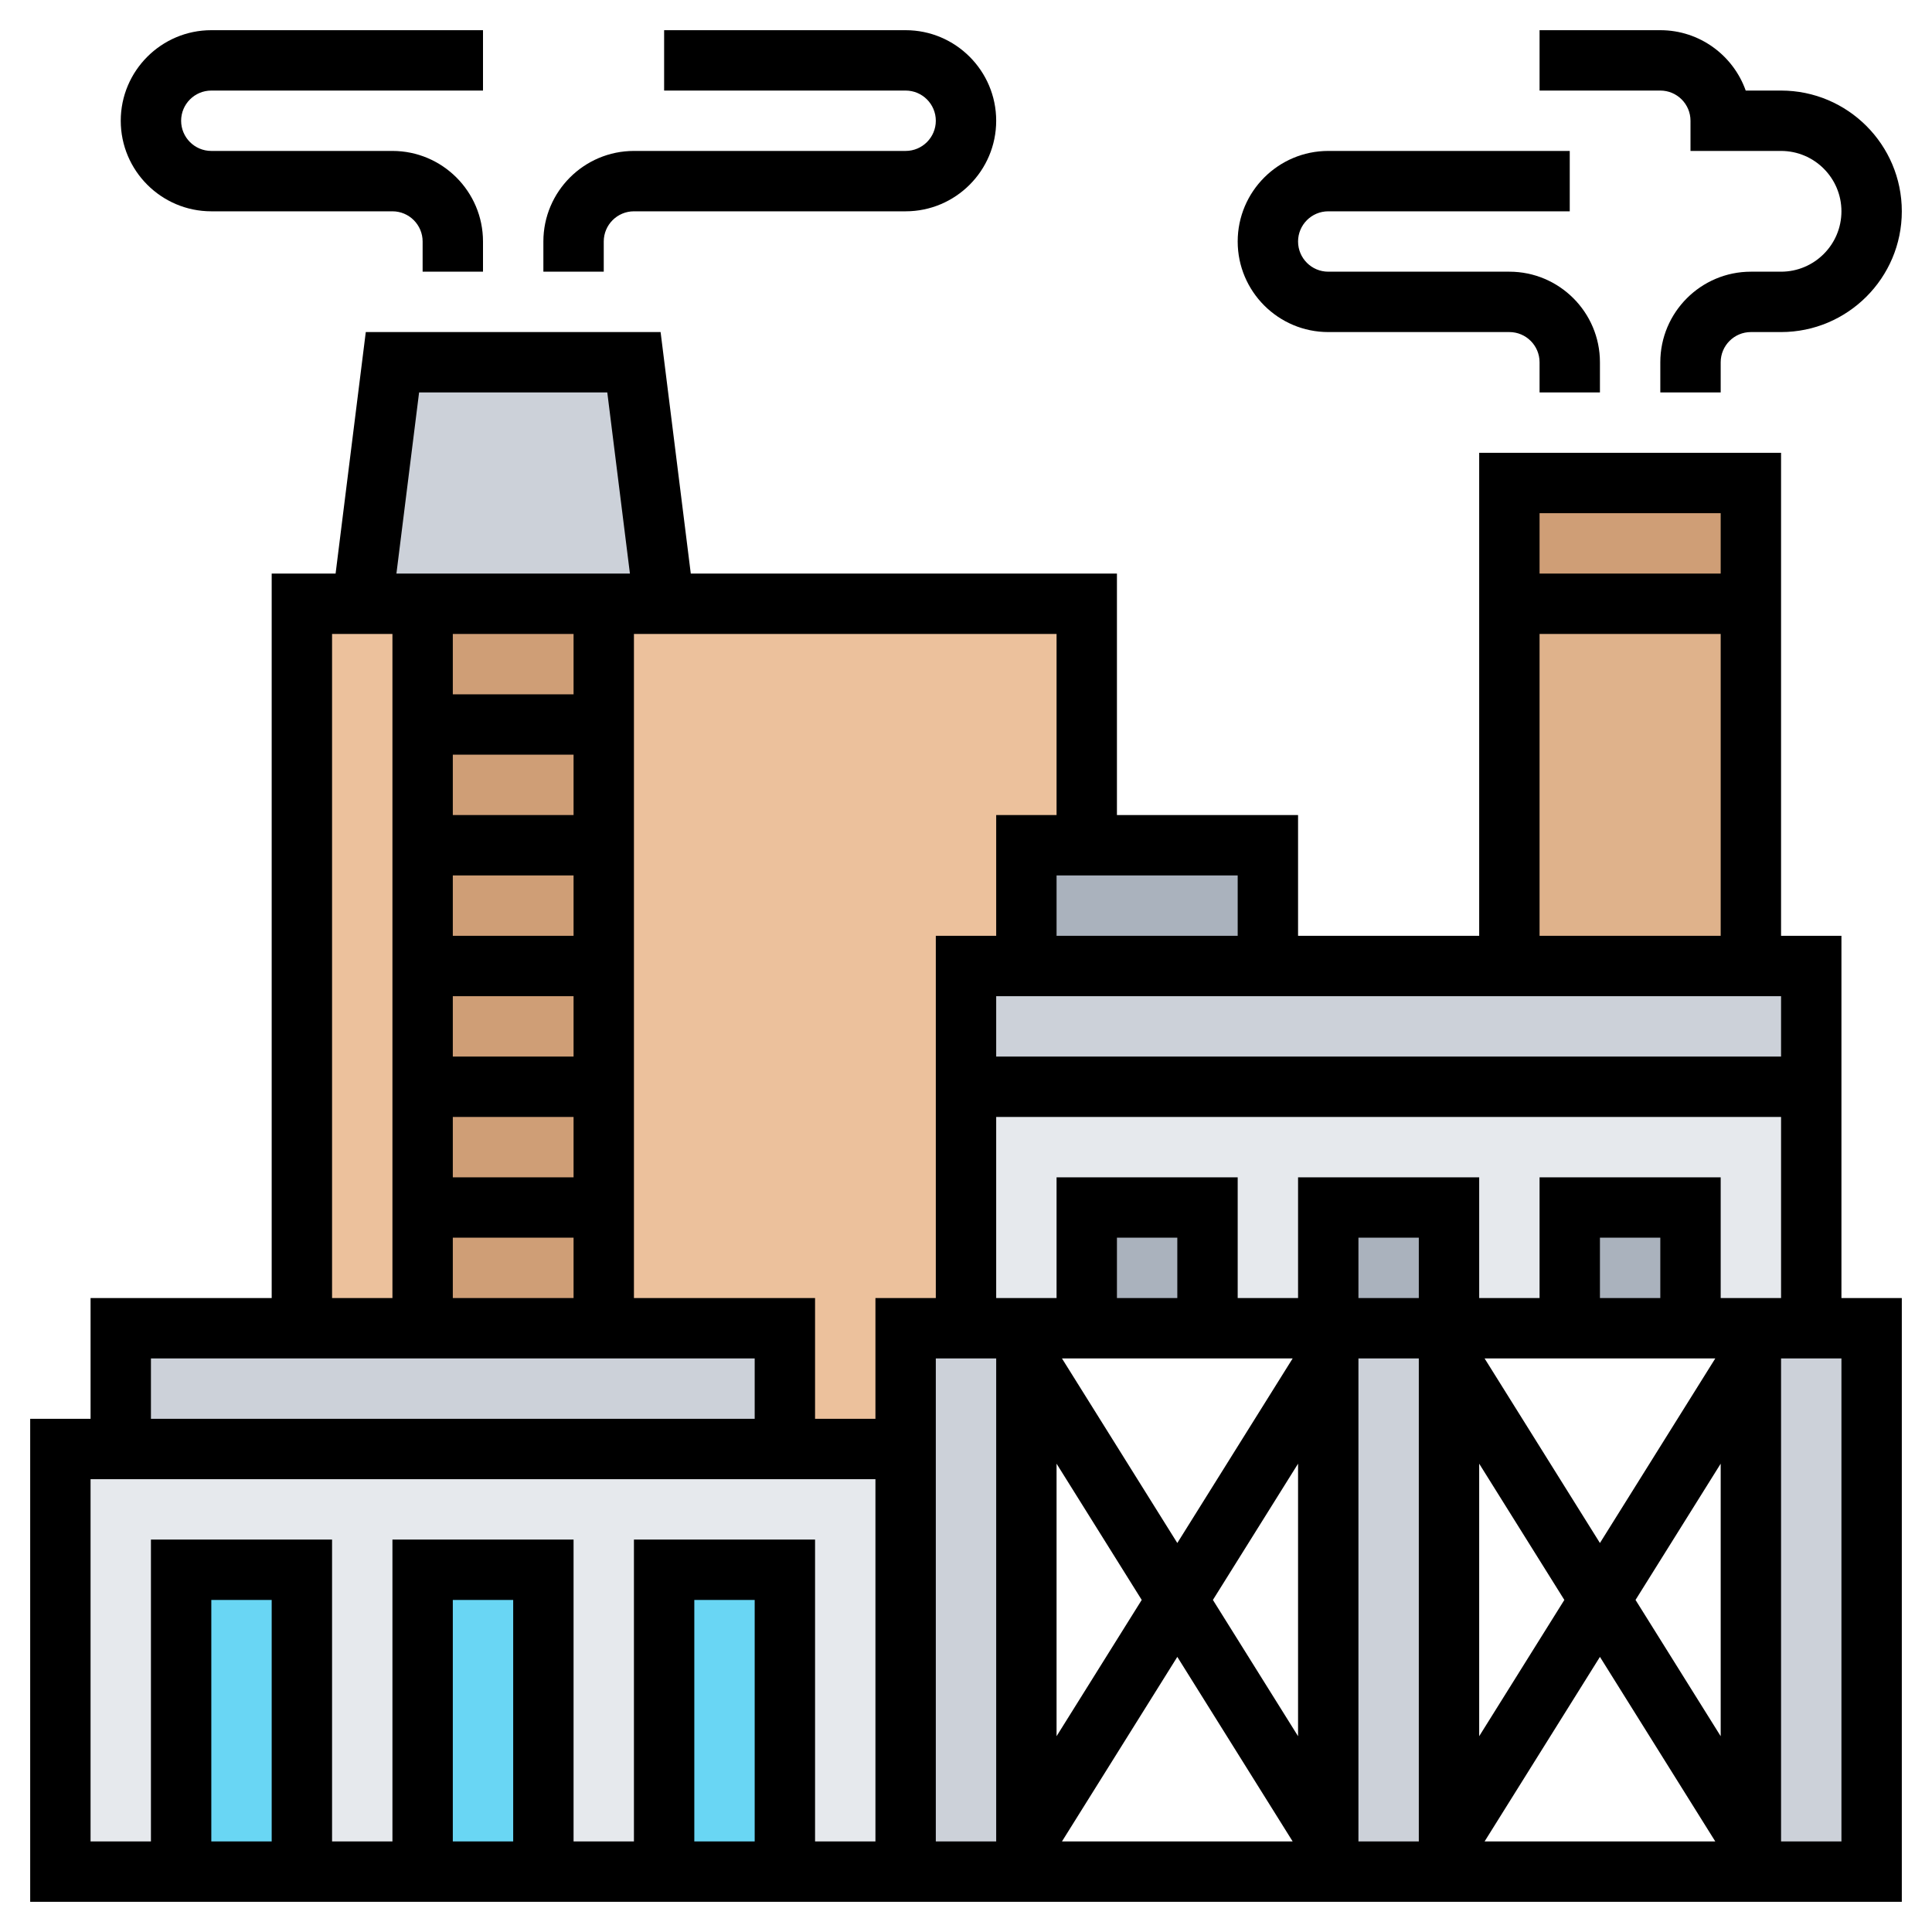 <svg id="Layer_5" enable-background="new 0 0 64 64" height="512" viewBox="0 0 64 64" width="512" xmlns="http://www.w3.org/2000/svg"><g><g><g><path d="m50 16h8v4h-8z" fill="#cf9e76"/></g><g><path d="m50 20h8v12h-8z" fill="#dfb28b"/></g><g><path d="m42 28v4h-8v-4h2z" fill="#aab2bd"/></g><g><path d="m22 20h14v8h-2v4h-2v4 8h-2v4h-4v-4h-6v-4-4-4-4-4-4z" fill="#ecc19c"/></g><g><path d="m14 20v4 4 4 4 4 4h-4v-24h2z" fill="#ecc19c"/></g><g><path d="m21 12 1 8h-2-6-2l1-8z" fill="#ccd1d9"/></g><g><path d="m14 20h6v24h-6z" fill="#cf9e76"/></g><g><path d="m60 32v4h-28v-4h2 8 8 8z" fill="#ccd1d9"/></g><g><path d="m32 36h28v8h-28z" fill="#e6e9ed"/></g><g><path d="m52 40h4v4h-4z" fill="#aab2bd"/></g><g><path d="m44 40h4v4h-4z" fill="#aab2bd"/></g><g><path d="m36 40h4v4h-4z" fill="#aab2bd"/></g><g><path d="m26 44v4h-22v-4h6 4 6z" fill="#ccd1d9"/></g><g><path d="m26 48h-22-2v14h28v-12-2z" fill="#e6e9ed"/></g><g><path d="m22 52h4v10h-4z" fill="#69d6f4"/></g><g><path d="m14 52h4v10h-4z" fill="#69d6f4"/></g><g><path d="m6 52h4v10h-4z" fill="#69d6f4"/></g><g><path d="m60 44h2v18h-4v-1-16-1z" fill="#ccd1d9"/></g><g><path d="m48 45v16 1h-4v-1-16-1h4z" fill="#ccd1d9"/></g><g><path d="m34 45v16 1h-4v-12-2-4h2 2z" fill="#ccd1d9"/></g></g><g><path d="m61 31h-2v-16h-10v16h-6v-4h-6v-8h-14.117l-1-8h-9.766l-1 8h-2.117v24h-6v4h-2v16h62v-20h-2zm-2 2v2h-26v-2zm-4 10h-2v-2h2zm1.821 2-3.821 6.114-3.821-6.114zm.179 12.514-2.821-4.514 2.821-4.514zm-8-9.028 2.821 4.514-2.821 4.514zm-2-5.486h-2v-2h2zm-4 14.514-2.821-4.514 2.821-4.514zm-4-6.4-3.821-6.114h7.642zm-4-2.628 2.821 4.514-2.821 4.514zm4-5.486h-2v-2h2zm0 11.886 3.821 6.114h-7.642zm6-9.886h2v16h-2zm8 9.886 3.821 6.114h-7.642zm4-11.886v-4h-6v4h-2v-4h-6v4h-2v-4h-6v4h-2v-6h26v6zm0-26v2h-6v-2zm-6 4h6v10h-6zm-10 10h-6v-2h6zm-26 12v-2h4v2zm4-4h-4v-2h4zm0-4h-4v-2h4zm0-4h-4v-2h4zm0-4h-4v-2h4zm0-4h-4v-2h4zm-5.117-10h6.234l.75 6h-7.735zm-2.883 8h2v22h-2zm14 24v2h-20v-2zm-16 16h-2v-8h2zm8 0h-2v-8h2zm8 0h-2v-8h2zm4 0h-2v-10h-6v10h-2v-10h-6v10h-2v-10h-6v10h-2v-12h1 1 20 1 3zm0-14h-2v-4h-6v-22h14v6h-2v4h-2v12h-2zm2-2h2v16h-2zm30 16h-2v-16h2z"/><path d="m20 8c0-.551.448-1 1-1h9c1.654 0 3-1.346 3-3s-1.346-3-3-3h-8v2h8c.552 0 1 .449 1 1s-.448 1-1 1h-9c-1.654 0-3 1.346-3 3v1h2z"/><path d="m7 7h6c.552 0 1 .449 1 1v1h2v-1c0-1.654-1.346-3-3-3h-6c-.552 0-1-.449-1-1s.448-1 1-1h9v-2h-9c-1.654 0-3 1.346-3 3s1.346 3 3 3z"/><path d="m56 4v1h3c1.103 0 2 .897 2 2s-.897 2-2 2h-1c-1.654 0-3 1.346-3 3v1h2v-1c0-.551.448-1 1-1h1c2.206 0 4-1.794 4-4s-1.794-4-4-4h-1.171c-.413-1.164-1.525-2-2.829-2h-4v2h4c.552 0 1 .449 1 1z"/><path d="m44 11h6c.552 0 1 .449 1 1v1h2v-1c0-1.654-1.346-3-3-3h-6c-.552 0-1-.449-1-1s.448-1 1-1h8v-2h-8c-1.654 0-3 1.346-3 3s1.346 3 3 3z"/></g></g></svg>